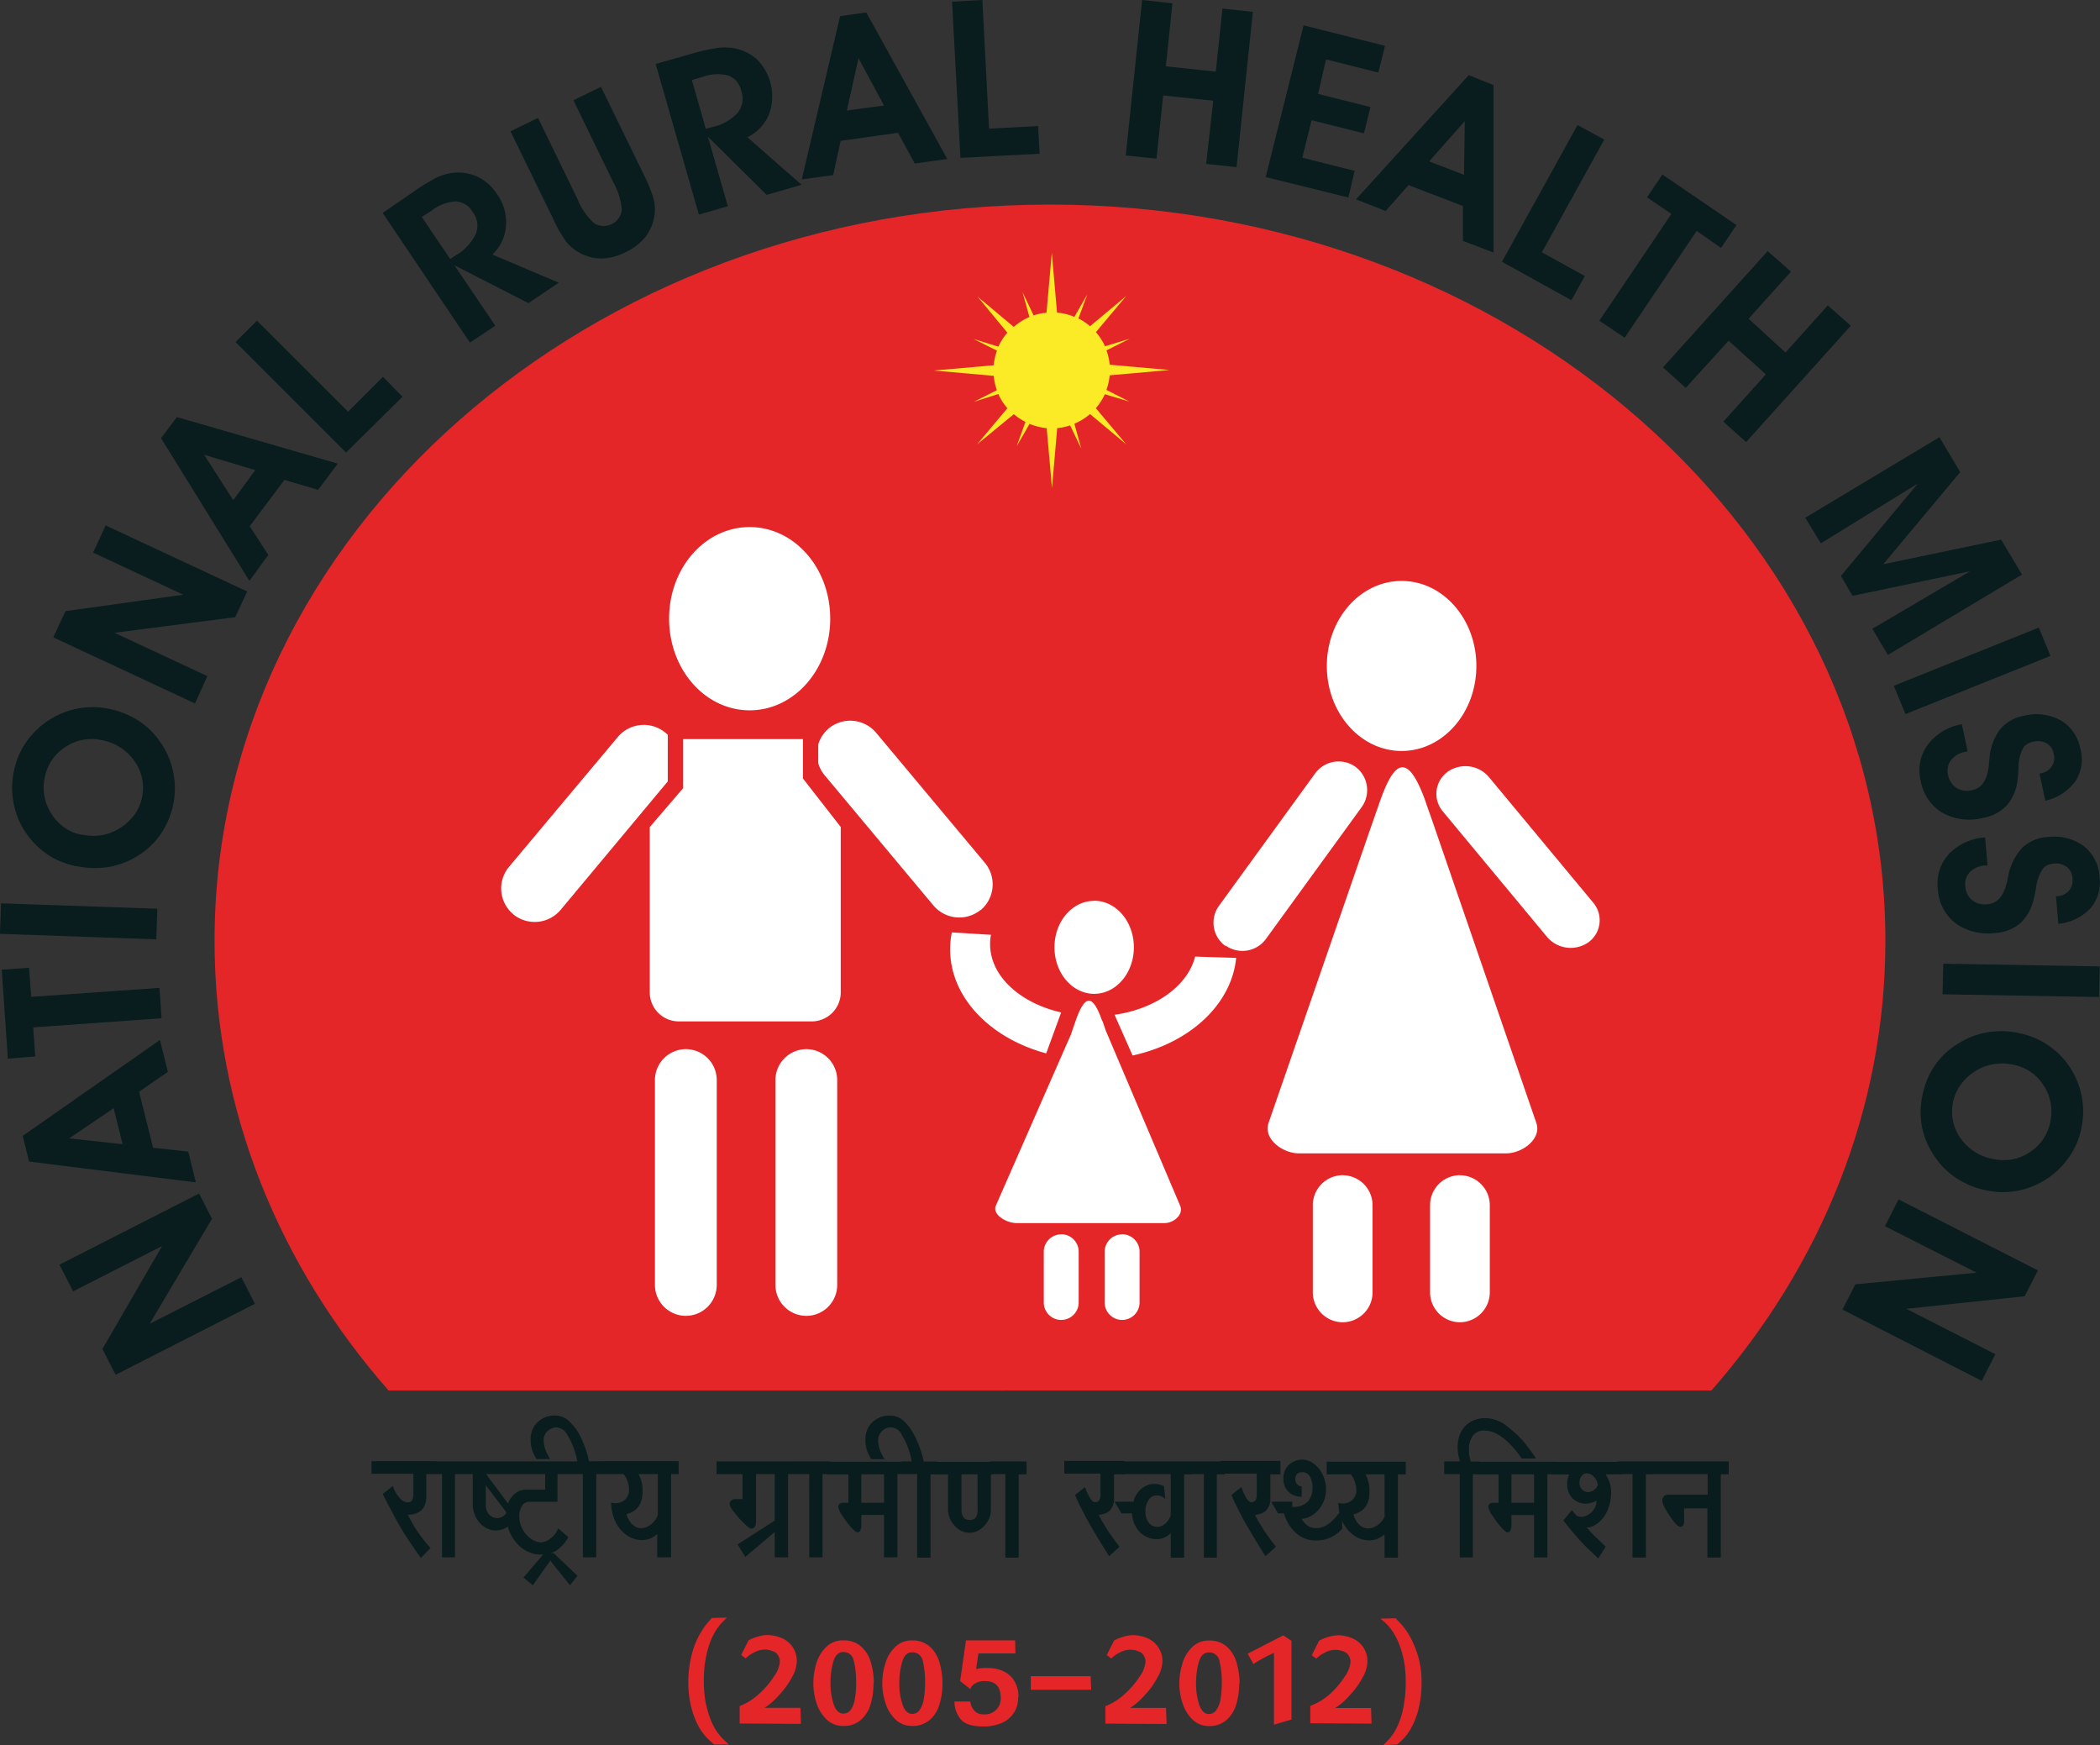 <svg id="Layer_1" data-name="Layer 1" xmlns="http://www.w3.org/2000/svg" viewBox="0 0 361.08 300"><rect x="0" y="0" width="361.08" height="300" fill="#333333" stroke="none"/><defs><style>.cls-1,.cls-5{fill:#e52628;}.cls-1,.cls-3,.cls-4{fill-rule:evenodd;}.cls-2{fill:#091c1e;}.cls-3{fill:#fff;}.cls-4{fill:#fbea26;}</style></defs><title>National-Rural-Health-Mission</title><path class="cls-1" d="M180.53,35.17c79.32,0,143.65,56.69,143.65,126.57,0,29.09-11.16,55.92-29.91,77.3H66.81c-18.76-21.38-29.92-48.14-29.92-77.3C36.89,91.85,101.22,35.17,180.53,35.17Z"/><path class="cls-2" d="M41.48,219.53l2.35,4.61-23.95,12.2-2.27-4.44,10.26-17.69L12.57,222l-2.34-4.59,24-12.23,2.22,4.34L25.73,227.58l15.75-8Zm-21.95-29-7.64,5.17,9.19,1-1.55-6.23Zm6.83,6.78,6,.66,1.32,5.29L5,199.68l-1.09-4.41,23.59-16.48,1.36,5.47-4.95,3.42,2.42,9.67ZM.28,166.7,5,166.37l.36,5,22.06-1.54.36,5.22L5.71,176.62l.35,5L1.35,182,.3,166.7Zm26.57-5.22L0,160.54l.18-5.25,26.87.93-.18,5.26Zm-12.74-18a8.83,8.83,0,0,0,3.28.11,8.58,8.58,0,0,0,3-1.09A9,9,0,0,0,23,140.21a7.61,7.61,0,0,0,1.39-3,7.89,7.89,0,0,0-1.23-6.32,8.76,8.76,0,0,0-5.63-3.64,8,8,0,0,0-6.24,1.14,7.91,7.91,0,0,0-3.57,5.16,8.18,8.18,0,0,0,1.13,6.35,7.89,7.89,0,0,0,5.23,3.63Zm-1,5.44a14.7,14.7,0,0,1-4-1.45A13.16,13.16,0,0,1,5.94,145a13.61,13.61,0,0,1-3.34-5.82,13.94,13.94,0,0,1-.18-6.76,13.2,13.2,0,0,1,2.08-4.84,14,14,0,0,1,8.9-5.78,13.54,13.54,0,0,1,5.38.07,14.63,14.63,0,0,1,5.08,2.06,13.22,13.22,0,0,1,3.79,3.77,13.51,13.51,0,0,1,2.14,5.08,13.76,13.76,0,0,1,0,5.5,14.14,14.14,0,0,1-2.21,5.19,13,13,0,0,1-4,3.72,13.94,13.94,0,0,1-5,1.87,14.8,14.8,0,0,1-5.39-.16ZM35.67,116.2l-2.14,4.73L9.16,109.57l2.1-4.51,20.27-2.82L16,95l2.17-4.67L42.5,101.68l-2.06,4.42-20.76,2.68,16,7.47Zm8.22-35.38L35.1,78.18l5,7.8Zm-1,9.57,3.24,5-3.25,4.47L27.69,75.32l2.73-3.62,27.66,8-3.39,4.51-5.78-1.71-6,8ZM69.2,68.2l-9.7,9.61-19-19,3.68-3.68L59.85,70.79l6-6Zm8.24-23.7,1-.65a8.48,8.48,0,0,0,3.38-3.66,3.85,3.85,0,0,0-.52-3.72,3.65,3.65,0,0,0-2.92-1.85,7.35,7.35,0,0,0-4.15,1.59l-1.71,1.08,4.87,7.21ZM85.16,56,80.8,58.89l-15-22.28L71.05,33a33,33,0,0,1,3.84-2.37,9,9,0,0,1,2.49-.84,8,8,0,0,1,4.57.52,8.29,8.29,0,0,1,3.51,3.07A8.17,8.17,0,0,1,87,38.76a7.52,7.52,0,0,1-2.33,5L96.07,48.6l-5.2,3.51L78.13,45.6l7,10.35Zm2.63-33.42,4.72-2.31,6.78,13.94a11.47,11.47,0,0,0,2.91,4.2,3.14,3.14,0,0,0,4.31-1.11,2.92,2.92,0,0,0,.41-1.18,11.42,11.42,0,0,0-1.52-4.89L98.6,17.24l4.73-2.31,7.49,15.35a22.74,22.74,0,0,1,1.58,4,7.08,7.08,0,0,1,.14,2.71A8,8,0,0,1,111,40.7a9.65,9.65,0,0,1-3.45,2.66,9.54,9.54,0,0,1-4.22,1.08,7.91,7.91,0,0,1-3.91-1.12,7,7,0,0,1-2-1.7,21.17,21.17,0,0,1-2.19-3.77L87.74,22.51Zm33.57-.42,1.12-.32a8.38,8.38,0,0,0,4.34-2.43,3.84,3.84,0,0,0,.65-3.7A3.6,3.6,0,0,0,125.28,13a7.32,7.32,0,0,0-4.44.21l-1.88.54Zm3.81,13.28-5,1.46L112.74,11l6.14-1.75a35.18,35.18,0,0,1,4.41-1,9.73,9.73,0,0,1,2.64,0,8.09,8.09,0,0,1,4.18,1.92,9,9,0,0,1,2.12,9.48,7.63,7.63,0,0,1-3.73,3.94l9.33,8.18-6,1.73-10.11-10,3.44,12ZM152,18.14,147.61,10l-2,9Zm-7.46,6.09-1.28,5.87-5.4.75,6.59-28.08,4.5-.63,13.93,25.19-5.59.78-2.88-5.28-9.87,1.39Zm34.22,2.2-13.62.71L163.7.29,168.91,0l1.15,22.12,8.43-.44ZM200,16.4l-1.15,10.87-5.29-.54L196.38,0l5.21.58L200.46,11.4l8.59.91,1.14-10.83,5.23.55-2.8,26.7-5.23-.55,1.22-10.87-8.59-.9Zm31.8,17.54-14.17-3.5,6.51-26.08,14,3.52-1.14,4.59-9-2.26-1.36,5.94,9,2.25-1.12,4.52-9-2.26-1.6,6.45,9,2.26L231.83,34Zm19.93-3.89.13-9.22-6.13,6.92,6,2.3Zm-9.48,1.7-4,4.52-5.09-2,19.38-21.35,4.26,1.71V43.41l-5.26-2,0-6-9.32-3.57Zm27.91,19.84L258.25,45l13-23.51L275.84,24,265.12,43.37l7.38,4.09-2.3,4.13Zm28.41-12.9-2.65,3.93-4.19-2.92L279.35,58.06,275,55.13l12.39-18.36-4.2-2.84L285.84,30ZM297.2,58.6l-7.35,8.08-3.91-3.52,18-20,4,3.54-7.28,8.09L307,60.6l7.28-8.1L318.23,56l-18,20-3.91-3.52,7.31-8.12-6.42-5.79Zm15.89,34.82L310.4,89l23.07-13.84,3.58,6L323.81,97l20.27-4.23,3.59,6L324.6,112.59l-2.66-4.5,16.82-9.89-20.23,4.23-2-3.41,13.22-15.89L313.14,93.37Zm12.55,24.47,24.92-10,2,4.87-24.93,10-2-4.87Zm11.68,6.59,1,4.69-.39.08a4,4,0,0,0-2.47,1.43,3,3,0,0,0-.51,2.52,3.37,3.37,0,0,0,1.46,2.26,3.54,3.54,0,0,0,2.7.37c1.7-.36,2.65-1.84,2.87-4.42a6.08,6.08,0,0,1,.08-.8,9.72,9.72,0,0,1,1.75-5.12,6.88,6.88,0,0,1,4.14-2.43,8.74,8.74,0,0,1,6.38.78,7.2,7.2,0,0,1,3.4,5,6.87,6.87,0,0,1-.91,5.51,8.73,8.73,0,0,1-5.14,3.3l-1-4.65.21-.05a2.89,2.89,0,0,0,1.88-1.19,2.69,2.69,0,0,0,.36-2.15,2.66,2.66,0,0,0-1.22-1.83,3.22,3.22,0,0,0-2.32-.27,3,3,0,0,0-1,.38,2.37,2.37,0,0,0-.7.64,7.34,7.34,0,0,0-.83,3.5,13.77,13.77,0,0,1-.13,1.77,8.21,8.21,0,0,1-1.79,4.56A7.29,7.29,0,0,1,341,140.6a9.53,9.53,0,0,1-7-.87,7.89,7.89,0,0,1-3.74-5.48,7.46,7.46,0,0,1,1.17-6.18,9.37,9.37,0,0,1,5.83-3.56Zm4,19.52.43,4.78h-.38a4,4,0,0,0-2.64,1.12,2.92,2.92,0,0,0-.81,2.44,3.37,3.37,0,0,0,1.16,2.41,3.56,3.56,0,0,0,2.65.7q2.6-.22,3.39-4l.17-.77a9.76,9.76,0,0,1,2.36-4.87,6.83,6.83,0,0,1,4.41-1.91,8.65,8.65,0,0,1,6.23,1.56A7.15,7.15,0,0,1,361,150.8a6.86,6.86,0,0,1-1.58,5.37,8.82,8.82,0,0,1-5.5,2.65l-.41-4.75h.22a2.84,2.84,0,0,0,2-.95,2.71,2.71,0,0,0,.62-2.1,2.62,2.62,0,0,0-1-2,3.09,3.09,0,0,0-2.26-.55,2.73,2.73,0,0,0-1,.25,2.18,2.18,0,0,0-.77.55,7.3,7.3,0,0,0-1.24,3.37c-.13.75-.25,1.33-.35,1.74a8.35,8.35,0,0,1-2.33,4.31,7.29,7.29,0,0,1-4.36,1.7,9.51,9.51,0,0,1-6.84-1.71,7.88,7.88,0,0,1-3-5.89,7.47,7.47,0,0,1,1.92-6,9.41,9.41,0,0,1,6.22-2.82Zm-7.18,21.67,26.89.47-.1,5.26L334,170.93ZM346,183a8.82,8.82,0,0,0-3.28-.05,8.53,8.53,0,0,0-3,1.14,8.78,8.78,0,0,0-2.57,2.36,7.56,7.56,0,0,0-1.33,3,7.83,7.83,0,0,0,1.33,6.29,8.67,8.67,0,0,0,5.69,3.53,8,8,0,0,0,6.21-1.23,7.83,7.83,0,0,0,3.49-5.22,8.17,8.17,0,0,0-1.23-6.34A7.93,7.93,0,0,0,346,183Zm.88-5.45a14.2,14.2,0,0,1,4,1.37,13.46,13.46,0,0,1,3.28,2.42,13.76,13.76,0,0,1,3.73,12.53,13.06,13.06,0,0,1-2,4.86,14,14,0,0,1-8.79,5.94,13.54,13.54,0,0,1-5.38,0,14.54,14.54,0,0,1-5.12-2,12.82,12.82,0,0,1-3.84-3.71,13.19,13.19,0,0,1-2.24-5,13.54,13.54,0,0,1,0-5.49,13.8,13.8,0,0,1,2.11-5.23,13.1,13.1,0,0,1,4-3.8,14,14,0,0,1,4.94-1.95,14.42,14.42,0,0,1,5.4.07ZM324.1,210.8l2.35-4.61L350.4,218.4l-2.27,4.44L327.78,225l15.31,7.8-2.34,4.59L316.8,225.13l2.21-4.34,20.85-2-15.76-8Z"/><path class="cls-3" d="M128.9,90.61c7.65,0,13.85,7,13.85,15.74s-6.2,15.76-13.85,15.76-13.85-7-13.85-15.76S121.25,90.61,128.9,90.61ZM88.26,157.19h0a5.83,5.83,0,0,0,8.15-.79l18.41-22.07v-8c-.14-.14-.29-.27-.44-.4h0a5.83,5.83,0,0,0-8.16.78L87.54,149a5.78,5.78,0,0,0,.68,8.14Zm80.36-.77h0a5.82,5.82,0,0,1-8.15-.79l-18.64-22.31a5.71,5.71,0,0,1-1.14-2.13V128a5.7,5.7,0,0,1,1.82-2.79h0a5.82,5.82,0,0,1,8.16.79l18.65,22.3a5.79,5.79,0,0,1-.7,8.16Zm-56.88-14.25,5.7-6.65v-8.46h20.62v6.77l6.5,8.34v28.49a5,5,0,0,1-4.92,4.93h-23a5,5,0,0,1-4.92-4.93V142.17Zm6.19,38.19h0a5.32,5.32,0,0,1,5.31,5.3V220.9a5.33,5.33,0,0,1-5.31,5.31h0a5.33,5.33,0,0,1-5.32-5.31V185.66a5.33,5.33,0,0,1,5.32-5.3Zm20.72,0h0a5.31,5.31,0,0,1,5.3,5.3V220.9a5.31,5.31,0,0,1-5.3,5.31h0a5.32,5.32,0,0,1-5.32-5.31V185.66a5.33,5.33,0,0,1,5.32-5.3ZM241,99.87c7.1,0,12.85,6.54,12.85,14.62S248.08,129.1,241,129.1s-12.86-6.54-12.86-14.61S233.89,99.87,241,99.87Zm-30.25,62.69h0a5,5,0,0,0,6.93-1.16l16.45-22.65a5,5,0,0,0-1.07-6.93h0A5,5,0,0,0,226.1,133l-16.49,22.7a4.94,4.94,0,0,0,1.07,6.91h0Zm62.41-.6h0a5.32,5.32,0,0,1-7.16-.9l-17.9-21.55a4.68,4.68,0,0,1,.52-6.6l.25-.2h0a5.3,5.3,0,0,1,7.15.89l17.91,21.56a4.68,4.68,0,0,1-.52,6.6Zm-28-24,1,2.82,18,52.26c.95,2.72-2.36,5.24-5.25,5.24H223.38c-2.89,0-6.2-2.52-5.26-5.24L235.79,142l1.4-4c2.68-7.79,5-8.45,8,0Zm-14.29,64.08h0a5.15,5.15,0,0,1,5.13,5.13v15a5.14,5.14,0,0,1-5.13,5.14h0a5.15,5.15,0,0,1-5.14-5.14v-15a5.16,5.16,0,0,1,5.14-5.14Zm20.16,0h0a5.16,5.16,0,0,1,5.13,5.13v15a5.16,5.16,0,0,1-5.13,5.14h0a5.15,5.15,0,0,1-5.14-5.14v-15a5.16,5.16,0,0,1,5.14-5.14Zm-61.46-26.5.56,1.63,12.78,30.09c.66,1.57-1.13,3-2.67,3H174.8c-1.84,0-4.23-1.52-3.57-3l12.9-29.4.8-2.32c1.56-4.48,2.91-4.86,4.59,0Zm-1.43-20.69c3.76,0,6.82,3.57,6.82,8s-3.06,8-6.82,8-6.83-3.57-6.83-8S184.36,154.87,188.13,154.87Zm-5.67,57.33h0a3,3,0,0,1,3,3v8.73a3,3,0,0,1-3,3h0a3,3,0,0,1-3-3v-8.73A3,3,0,0,1,182.46,212.2Zm10.47,0h0a3,3,0,0,1,3,3v8.73a3,3,0,0,1-3,3h0a3,3,0,0,1-3-3v-8.73A3,3,0,0,1,192.93,212.2Zm19.61-47.49c-.8,8-8,14.64-17.81,16.76l-3.1-7c7.07-1,12.6-5,13.85-10l7,.22Zm-32.65,16.4c-9.62-2.58-16.53-9.61-16.53-17.89a15,15,0,0,1,.29-2.91l6.73.41a8.69,8.69,0,0,0-.15,1.61c0,5.47,5.12,10.12,12.22,11.74l-2.56,7Z"/><path class="cls-4" d="M181.73,53.74a9.68,9.68,0,0,1,3,.73l2.22-3.85-1.52,4.12a10.5,10.5,0,0,1,2,1.34l6.22-5.2-5.22,6.22A9.91,9.91,0,0,1,190,59.53l4.25-1.3-4,2a9.5,9.5,0,0,1,.55,2.47l10.3.91-10.3.91a10.25,10.25,0,0,1-.56,2.51l3.95,2-4.22-1.26a10,10,0,0,1-1.55,2.4l5.22,6.21-6.22-5.2a10.07,10.07,0,0,1-2.69,1.66l1.19,4.29-1.92-4a9.86,9.86,0,0,1-2.22.47l-.9,10.3-.91-10.3a9.63,9.63,0,0,1-2.94-.74l-2.22,3.85,1.51-4.18a10,10,0,0,1-2-1.33L168,76.39l5.21-6.21a10.12,10.12,0,0,1-1.56-2.44l-4.2,1.34,3.95-2a10.49,10.49,0,0,1-.54-2.47l-10.3-.91,10.3-.91a10.25,10.25,0,0,1,.56-2.51l-4-2,4.24,1.31a10,10,0,0,1,1.55-2.4L168.09,51l6.22,5.2A10.07,10.07,0,0,1,177,54.5l-1.18-4.28,1.9,4a9.85,9.85,0,0,1,2.22-.46l.91-10.3.9,10.3Z"/><path class="cls-2" d="M75,253.41h-1.7v4a3.57,3.57,0,0,1-.21,1.2,2.55,2.55,0,0,1-.68,1.06,3.32,3.32,0,0,1-2.31.71l.62,1.14.4.71c.14.23.31.51.51.82.34.51.8,1.15,1.4,1.91a14.13,14.13,0,0,0,1,1.17l-1.67,1.7-.8-1.13-1.42-2.09q-.84-1.28-1.65-2.7l-.75-1.38c-.29-.54-.6-1.13-.94-1.75l-1-1.94,1.76-1.39a3.19,3.19,0,0,0,.33.84,5.7,5.7,0,0,0,.93,1.35,1.78,1.78,0,0,0,1.33.63,1,1,0,0,0,.47-.12.76.76,0,0,0,.29-.37,2.32,2.32,0,0,0,.17-.78v-3.64h-7.2V251.2H75v2.21Zm4.59,0H78.23v14.31H76V253.41H73.29v-2.18h6.29Zm8,8.81a3.54,3.54,0,0,1-2.34.88,3.45,3.45,0,0,1-1.94-.6,4.18,4.18,0,0,1-1.47-1.65,5,5,0,0,1-.56-2.34v-5.1h-2.3v-2.18h6.59v2.18h-2l4,5.34v3.47Zm-.46-2.15-3.6-4.74v3.58a2.06,2.06,0,0,0,.25,1,1.84,1.84,0,0,0,.67.74,1.78,1.78,0,0,0,.41.22,4.05,4.05,0,0,0,.5.12A2,2,0,0,0,87.08,260.07Zm11.11-6.66H95.86v4.76H91a1.43,1.43,0,0,0-1.24.7,3.2,3.2,0,0,0-.48,1.81,4.6,4.6,0,0,0,.54,2.15,4.82,4.82,0,0,0,1.44,1.67,3.08,3.08,0,0,0,1.75.65,2.81,2.81,0,0,0,1.66-.69,3.64,3.64,0,0,0,1.3-1.72l1.75,1.51a6.54,6.54,0,0,1-2,2.27,4.79,4.79,0,0,1-2.71.73,5.15,5.15,0,0,1-3-.93,6.62,6.62,0,0,1-2.18-2.54,7.31,7.31,0,0,1-.8-3.41,4.63,4.63,0,0,1,1-3.09,3.13,3.13,0,0,1,2.49-1.19h3.22v-2.68H84.87v-2.18H98.19v2.18Zm1.1,17.43L98,272.53l-3.38-4.25-3,4.25L90,271.2,93.6,267h1.6l4,3.81Zm4.5-17.43h-1.32v14.31h-2.3V253.41H97.5v-2.18h1.76a10.2,10.2,0,0,0-.44-1.73,12.47,12.47,0,0,0-1.25-2.79,2.27,2.27,0,0,0-1.86-1.32,2.22,2.22,0,0,0-1.53.61,2,2,0,0,0-.7,1.6A5.26,5.26,0,0,0,93.7,249a7.3,7.3,0,0,0,.55,1.25,2,2,0,0,0,.38.58H92.27l-.23-.36-.35-.68a5,5,0,0,1-.31-1,5.58,5.58,0,0,1-.14-1.35,4.19,4.19,0,0,1,.32-1.68,3.66,3.66,0,0,1,.92-1.31,4.19,4.19,0,0,1,3-1.11A3.47,3.47,0,0,1,98,244.47,8.64,8.64,0,0,1,99.82,247a18.51,18.51,0,0,1,1.09,2.75,12,12,0,0,1,.36,1.46h2.43v2.18Zm12.93,0h-1.38v14.31H113v-4a4.88,4.88,0,0,1-1.3.81,4,4,0,0,1-1.38.22,4.34,4.34,0,0,1-2.59-.87,5.69,5.69,0,0,1-1.94-2.35,7.56,7.56,0,0,1-.7-3.24,2,2,0,0,0,.73.13,2.58,2.58,0,0,0,1.62-.57,2.32,2.32,0,0,0,.71-1.91,3.84,3.84,0,0,0-.35-1.53,2.8,2.8,0,0,0-.6-1H103.1V251.2h13.59v2.18Zm-3.66,7v-7h-3.33a5.65,5.65,0,0,1,.7,3c0,2.13-.91,3.42-2.75,3.87a3.65,3.65,0,0,0,.91,1.71,3,3,0,0,0,.73.53,2,2,0,0,0,.83.19,2.59,2.59,0,0,0,1.3-.35A3.31,3.31,0,0,0,112,262a3.05,3.05,0,0,0,.48-.47,2.83,2.83,0,0,0,.58-1Zm23.82-7H135.5v14.31h-2.29V253.41H130v8c0,.91-.27,1.37-.83,1.37q-.33,0-1.2-.87a16.31,16.31,0,0,1-1.71-1.91,3.44,3.44,0,0,1-.8-1.35.77.77,0,0,1,.31-.71,1,1,0,0,1,.49-.23h1.41v-4.29h-4.47v-2.18h13.67v2.18Zm-3.16,9.49-5.63,4.76-1.31-2.16,6.94-4.45Zm9-9.49h-1.34v14.31h-2.29V253.41h-2.69v-2.18h6.3v2.18Zm12.88,0H154.3v14.31H152v-7.29h-3.9v1.92a1.73,1.73,0,0,1-.16.67.5.5,0,0,1-.55.39c-.2,0-.56-.3-1.1-.91a15.37,15.37,0,0,1-1.49-2,4,4,0,0,1-.67-1.39.63.63,0,0,1,.32-.63,1.85,1.85,0,0,1,.29-.13.69.69,0,0,1,.24,0h.9v-4.88H142.1v-2.18h13.53v2.18ZM152,258.34v-4.88h-3.9v4.88Zm9.27-4.88H160v14.31h-2.3V253.41H155v-2.18h1.77a11.24,11.24,0,0,0-.44-1.73,12.07,12.07,0,0,0-1.26-2.79,2.07,2.07,0,0,0-2.66-1.19,2.15,2.15,0,0,0-.74.48,2.1,2.1,0,0,0-.68,1.6,4.58,4.58,0,0,0,.22,1.42,6.6,6.6,0,0,0,.55,1.25,2,2,0,0,0,.38.58h-2.31l-.23-.36-.35-.68a5.06,5.06,0,0,1-.32-1,5.62,5.62,0,0,1-.13-1.35,4,4,0,0,1,.32-1.68,3.66,3.66,0,0,1,.92-1.31,4.13,4.13,0,0,1,3-1.11,3.49,3.49,0,0,1,2.55,1.11,9,9,0,0,1,1.78,2.57,17.43,17.43,0,0,1,1.08,2.75,10.41,10.41,0,0,1,.37,1.46h2.43v2.18Zm9.56,0h-.45v6.08a3.83,3.83,0,0,1-.5,1.9,4.23,4.23,0,0,1-1.36,1.49,3.16,3.16,0,0,1-3.64,0,4.23,4.23,0,0,1-1.36-1.52,3.72,3.72,0,0,1-.51-1.84v-6.08h-2.4v-2.18h10.22v2.15Zm-2.75,6.09v-6.09h-2.76v6.09c0,1.16.48,1.75,1.43,1.75S168.09,260.71,168.09,259.55Zm8.39-6.09h-1.32v14.31h-2.29V253.41h-2.68v-2.18h6.33v2.18Zm18.8,6.7h-2.45l-1.17-2h3.62Zm-2-6.7h-1.72v4a2.86,2.86,0,0,1-.88,2.36,2.68,2.68,0,0,1-1,.46l-.77.16.64,1.15.93,1.52c.35.51.77,1.12,1.26,1.79l.76,1-1.79,1.63-.62-1-1.23-2c-.23-.38-.49-.81-.77-1.29s-.59-1-.79-1.37c-.53-.9-1.06-1.93-1.62-3.07a17.56,17.56,0,0,1-.81-1.8l1.71-1.36a6.39,6.39,0,0,0,.59,1.4c.38.81.76,1.2,1.13,1.2.61,0,.93-.42.93-1.27v-3.64H183v-2.18h10.33v2.29Zm11.64,0H203.6v14.31h-2.3v-4.22l-.24.23a2,2,0,0,1-.47.35,4,4,0,0,1-.73.33,3.36,3.36,0,0,1-.89.13,4,4,0,0,1-3.09-1.32,4.93,4.93,0,0,1-1.23-3.52,5.53,5.53,0,0,1,.5-2.34,4,4,0,0,1,1.4-1.69,3.27,3.27,0,0,1,1.94-.62,3.61,3.61,0,0,1,1.64.4l.24,2.2a2.64,2.64,0,0,0-.5-.38,2,2,0,0,0-1-.24,1.61,1.61,0,0,0-1.38.79,3.24,3.24,0,0,0-.54,1.94,3,3,0,0,0,.57,1.95,1.75,1.75,0,0,0,1.44.72,1.85,1.85,0,0,0,1.2-.4,3.24,3.24,0,0,0,.81-.88,2.85,2.85,0,0,0,.33-.68v-7.11h-8.7v-2.18H204.9v2.18Zm5.64,0h-1.32v14.31H207V253.41H204.3v-2.18h6.32v2.18Zm11.65,6.7h-2.46l-1.16-2h3.62Zm-2-6.7h-1.78v4a2.86,2.86,0,0,1-.87,2.36,2.68,2.68,0,0,1-1,.46l-.77.16.63,1.15.94,1.52c.34.51.77,1.12,1.27,1.79l.76,1-1.8,1.63-.62-1-1.23-2c-.23-.38-.49-.81-.77-1.29s-.59-1-.79-1.37c-.53-.9-1.06-1.93-1.61-3.07a18.33,18.33,0,0,1-.82-1.8l1.72-1.36a5.91,5.91,0,0,0,.58,1.4c.38.81.76,1.2,1.13,1.2.61,0,.92-.42.92-1.27v-3.64h-6.26v-2.18h10.33v2.18Zm10.56,9.36a5.75,5.75,0,0,1-4.48,2,4.94,4.94,0,0,1-3-.92,6.53,6.53,0,0,1-1.95-2.32,9.55,9.55,0,0,1-.93-2.9,4.47,4.47,0,0,0,2.1.39,3.67,3.67,0,0,0,1.53-.34,2.65,2.65,0,0,0,1.19-1.08,3.39,3.39,0,0,0,.46-1.86,3.82,3.82,0,0,0-.43-1.93,1.45,1.45,0,0,0-1.36-.77c-.79,0-1.17.42-1.17,1.27a1.13,1.13,0,0,0,.35.84,1.16,1.16,0,0,0,.74.34v1.78a3.71,3.71,0,0,1-1.36-.28,2.78,2.78,0,0,1-1.25-1,3.07,3.07,0,0,1-.52-1.88,3.17,3.17,0,0,1,.43-1.7,3.07,3.07,0,0,1,1.17-1.12,3.35,3.35,0,0,1,1.61-.41,3.38,3.38,0,0,1,2,.69,4.82,4.82,0,0,1,1.51,1.84A6,6,0,0,1,228,256a5.42,5.42,0,0,1-.6,2.53,4.9,4.9,0,0,1-1.6,1.84,3.56,3.56,0,0,1-2,.72,3.5,3.5,0,0,0,.79,1,2.47,2.47,0,0,0,1.78.61,3.19,3.19,0,0,0,1.65-.47,6.25,6.25,0,0,0,1.36-1.1,9,9,0,0,0,1-1.21,3,3,0,0,0,.4-.69v3.57Zm10.95-9.36h-1.35v14.31h-2.3v-4a4.84,4.84,0,0,1-1.32.81,3.92,3.92,0,0,1-1.36.22,4.4,4.4,0,0,1-2.61-.87,5.74,5.74,0,0,1-1.93-2.35,7.28,7.28,0,0,1-.7-3.24,2,2,0,0,0,.74.13,2.53,2.53,0,0,0,1.6-.57,2.26,2.26,0,0,0,.72-1.91,3.69,3.69,0,0,0-.36-1.53,2.64,2.64,0,0,0-.59-1h-4.13v-2.18h13.59v2.21Zm-3.65,7v-7h-3.28a5.65,5.65,0,0,1,.7,3q0,3.19-2.75,3.87a3.56,3.56,0,0,0,.91,1.71,3,3,0,0,0,.73.53,2,2,0,0,0,.83.19,2.52,2.52,0,0,0,1.29-.35,3,3,0,0,0,.56-.37,4.34,4.34,0,0,0,.49-.47,3.28,3.28,0,0,0,.58-1ZM264,250.74h-2.36a.83.83,0,0,1-.08-.12,9.23,9.23,0,0,0-.54-.77c-.22-.27-.44-.55-.67-.82s-.5-.55-.81-.86a9.49,9.49,0,0,0-2-1.57,4.62,4.62,0,0,0-2.29-.67,2.36,2.36,0,0,0-2,.88,3.78,3.78,0,0,0-.67,2.3v.66a3.76,3.76,0,0,0,.13.77q.09.42.12.51l.06.2h1.59v2.18h-1.23v14.31H251V253.41h-2.68v-2.18H251a1.38,1.38,0,0,1-.06-.26,3,3,0,0,0-.13-.54,7.4,7.4,0,0,1-.18-1.63,5.6,5.6,0,0,1,.59-2.63,4.09,4.09,0,0,1,1.67-1.75,5,5,0,0,1,1.17-.48,5.06,5.06,0,0,1,1.34-.15,6.16,6.16,0,0,1,3.89,1.53,21,21,0,0,1,1.75,1.52,13.71,13.71,0,0,1,1.39,1.56c.76,1,1.31,1.75,1.68,2.32Zm3.38,2.69h-1.32v14.31h-2.29v-7.29h-3.89v1.9a1.73,1.73,0,0,1-.16.67.5.5,0,0,1-.55.39c-.2,0-.56-.3-1.1-.91a15.37,15.37,0,0,1-1.49-2,4,4,0,0,1-.67-1.39.63.63,0,0,1,.32-.63,1.85,1.85,0,0,1,.29-.13.45.45,0,0,1,.23,0h.91v-4.88h-3.8v-2.18H267.4v2.18Zm-3.61,4.91v-4.88h-3.89v4.88Zm15.05-4.88h-2.73a8.24,8.24,0,0,1,.7,1.47,5,5,0,0,1,.23,1.58,7.76,7.76,0,0,1-.53,2.9,5.59,5.59,0,0,1-1.49,2.22,4.79,4.79,0,0,1-1.06.71,2.47,2.47,0,0,1-1.14.25l.56.6a11.1,11.1,0,0,0,.82.86l1.91,1.83-1.28,2.05-.69-.68L272.8,266l-1.36-1.43-1.63-1.91-1-1.27,1.45-1.78.86,1,.24.08a2.13,2.13,0,0,0,.44.07h.33a2.92,2.92,0,0,0,2.4-2.79,4.22,4.22,0,0,1-1.8.53,3.31,3.31,0,0,1-2.33-.9,3.38,3.38,0,0,1-.93-2.52,3.8,3.8,0,0,1,.35-1.59h-3v-2.18h12v2.18Zm-4.09,1.87a2.08,2.08,0,0,0-.22-.81,2.66,2.66,0,0,0-.69-.87,1.58,1.58,0,0,0-1-.37,1.11,1.11,0,0,0-.87.47,1.81,1.81,0,0,0-.37,1.14,1.6,1.6,0,0,0,.44,1.17,1.4,1.4,0,0,0,1.06.44,1.64,1.64,0,0,0,1-.35,1.94,1.94,0,0,0,.65-.82Zm9.61-1.88H283v14.31h-2.3V253.41h-2.67v-2.18h6.28v2.22Zm12.89,0h-1.36v14.31h-2.3V259.3h-4v2.18c0,.69-.23,1-.69,1-.23,0-.59-.31-1.11-.94-.25-.31-.48-.63-.7-1a9.4,9.4,0,0,1-.63-1,4,4,0,0,1-.61-1.48,1,1,0,0,1,.33-.89,1.07,1.07,0,0,1,.6-.22h6.86v-3.54H283.7v-2.18h13.54v2.22Z"/><path class="cls-5" d="M125.23,299.9H122.8l-.87-.76a10.45,10.45,0,0,1-1.5-1.82A13.08,13.08,0,0,1,119,294a14.54,14.54,0,0,1-.48-2.25,19.34,19.34,0,0,1,.38-7.15,14.4,14.4,0,0,1,1.28-3.4c.26-.47.51-.87.73-1.21a9.76,9.76,0,0,1,.66-.89l.82-.95,2.6-.07-.9.91a9.18,9.18,0,0,0-1.39,2,8.42,8.42,0,0,0-.64,1.44q-.32.9-.54,1.83a20.22,20.22,0,0,0-.5,4.78,22,22,0,0,0,.15,2.56,13.07,13.07,0,0,0,.45,2.24,12.73,12.73,0,0,0,1.25,3.22,9.56,9.56,0,0,0,1.45,1.9l.93.87Zm12.46-3.55-10.51-.06v-3a10.31,10.31,0,0,0,3.33-2.09,14.73,14.73,0,0,0,2.57-3,5.13,5.13,0,0,0,1-2.38,2,2,0,0,0-.72-1.73,3.65,3.65,0,0,0-2.09-.5,3.8,3.8,0,0,0-1.65.51,4.81,4.81,0,0,0-1.4,1l-.78-.59L128.7,282a6.48,6.48,0,0,1,1.52-.62,5.94,5.94,0,0,1,1.62-.3,6.44,6.44,0,0,1,2.52.5A4.23,4.23,0,0,1,137,285.7a5.94,5.94,0,0,1-.8,2.59,15.21,15.21,0,0,1-.91,1.49,14.35,14.35,0,0,1-1.2,1.48,16.32,16.32,0,0,1-1.3,1.33,10.85,10.85,0,0,1-1.34,1h6.18l.08,2.65Zm12.51-7a12.73,12.73,0,0,1-.49,3.58,5.68,5.68,0,0,1-1.67,2.72,4.39,4.39,0,0,1-3.06,1.06,4,4,0,0,1-2.82-1.08,6.73,6.73,0,0,1-1.74-2.77,11,11,0,0,1-.57-3.51,11.47,11.47,0,0,1,.55-3.49,6.35,6.35,0,0,1,1.71-2.77A4,4,0,0,1,145,282a4.41,4.41,0,0,1,3.07,1.06,5.72,5.72,0,0,1,1.66,2.7,12.84,12.84,0,0,1,.38,1.74,11.32,11.32,0,0,1,.14,1.84Zm-3,0a14.5,14.5,0,0,0-.4-3.83A1.77,1.77,0,0,0,145,284c-.81,0-1.38.53-1.7,1.6a11.21,11.21,0,0,0-.37,1.72,13.57,13.57,0,0,0-.13,2,11.22,11.22,0,0,0,.55,3.68c.37,1.06.92,1.59,1.67,1.59a1.54,1.54,0,0,0,1.28-.69A4.71,4.71,0,0,0,147,292a15,15,0,0,0,.21-2.67Zm14.86,0a12.39,12.39,0,0,1-.5,3.58,5.68,5.68,0,0,1-1.67,2.72,4.39,4.39,0,0,1-3.06,1.06,4,4,0,0,1-2.82-1.08,6.7,6.7,0,0,1-1.73-2.77,10.77,10.77,0,0,1-.58-3.51,11.48,11.48,0,0,1,.56-3.49,6.35,6.35,0,0,1,1.71-2.77,4,4,0,0,1,2.83-1.08,4.44,4.44,0,0,1,3.08,1.06,5.7,5.7,0,0,1,1.65,2.7,11.49,11.49,0,0,1,.38,1.74,11.32,11.32,0,0,1,.15,1.84Zm-3,0a14.93,14.93,0,0,0-.4-3.83,1.78,1.78,0,0,0-1.83-1.47c-.8,0-1.37.53-1.69,1.6a11.24,11.24,0,0,0-.38,1.72,15.07,15.07,0,0,0-.13,2,11.22,11.22,0,0,0,.56,3.68c.37,1.06.92,1.59,1.66,1.59a1.52,1.52,0,0,0,1.28-.69,4.73,4.73,0,0,0,.72-1.91,17.06,17.06,0,0,0,.21-2.67Zm16,2.44a5.19,5.19,0,0,1-.21,1.56,4.15,4.15,0,0,1-.66,1.29,4.6,4.6,0,0,1-2.15,1.64,7.91,7.91,0,0,1-2.93.52c-2,0-3.37-.45-4-1.35a4.75,4.75,0,0,1-1-2.94h2.73a2.45,2.45,0,0,0,.16.7,2.52,2.52,0,0,0,.67,1,1.9,1.9,0,0,0,1.4.5,2.7,2.7,0,0,0,3-2.8c0-1.95-.9-2.91-2.69-2.91a3.18,3.18,0,0,0-1.83.47c-.45.32-.67.63-.67.93L165.09,289l1-7h8.45l.06,2.24h-6.37l-.39,2.69a7.53,7.53,0,0,1,2-.18,6.43,6.43,0,0,1,2.66.54,4.35,4.35,0,0,1,1.9,1.68,5.12,5.12,0,0,1,.71,2.81Zm12.62-1.3-10.44,0v-2.34h10.29l.09,2.4Zm12.89,5.88-10.51-.06v-3a10.2,10.2,0,0,0,3.32-2.09,14.73,14.73,0,0,0,2.57-3,5.15,5.15,0,0,0,1-2.38,2,2,0,0,0-.72-1.73,3.7,3.7,0,0,0-2.1-.5,3.88,3.88,0,0,0-1.65.51,5,5,0,0,0-1.4,1l-.78-.59,1.26-2.51a6.38,6.38,0,0,1,1.53-.62,5.87,5.87,0,0,1,1.61-.3,6.45,6.45,0,0,1,2.53.5,4.25,4.25,0,0,1,2.64,4.12,6,6,0,0,1-.81,2.59,15.21,15.21,0,0,1-.91,1.49,13.06,13.06,0,0,1-1.19,1.48,16.44,16.44,0,0,1-1.31,1.33,9.43,9.43,0,0,1-1.35,1h6.19l.09,2.65Zm12.51-7a12.74,12.74,0,0,1-.5,3.58,5.8,5.8,0,0,1-1.67,2.72,4.36,4.36,0,0,1-3,1.06,4,4,0,0,1-2.82-1.08,6.6,6.6,0,0,1-1.73-2.77,10.77,10.77,0,0,1-.58-3.51,11.48,11.48,0,0,1,.56-3.49,6.33,6.33,0,0,1,1.7-2.77,4,4,0,0,1,2.84-1.08,4.44,4.44,0,0,1,3.08,1.06,5.78,5.78,0,0,1,1.65,2.7,11.49,11.49,0,0,1,.38,1.74,12.57,12.57,0,0,1,.15,1.84Zm-3,0a15.39,15.39,0,0,0-.4-3.83,1.78,1.78,0,0,0-1.84-1.47c-.8,0-1.36.53-1.7,1.6a12.51,12.51,0,0,0-.36,1.72,15.07,15.07,0,0,0-.13,2,11.49,11.49,0,0,0,.55,3.68c.38,1.06.93,1.59,1.67,1.59a1.52,1.52,0,0,0,1.27-.69,4.55,4.55,0,0,0,.73-1.91,17.06,17.06,0,0,0,.21-2.67ZM222,295.62l-2.95.88V284.15a22,22,0,0,0-2,1,10.31,10.31,0,0,0-1.52.93l-1-1.79,6.13-3.15,1.4.94v13.53Zm13.8.69-10.5-.06v-3a10.3,10.3,0,0,0,3.33-2,14.73,14.73,0,0,0,2.57-3,5.24,5.24,0,0,0,1-2.38,2,2,0,0,0-.71-1.73,3.7,3.7,0,0,0-3.75,0,5,5,0,0,0-1.41,1l-.77-.59,1.26-2.51a8.09,8.09,0,0,1,3.13-.92,6.45,6.45,0,0,1,2.53.5,4.36,4.36,0,0,1,1.91,1.54,4.29,4.29,0,0,1,.73,2.58,5.94,5.94,0,0,1-.8,2.59,13.58,13.58,0,0,1-.92,1.49,13.06,13.06,0,0,1-1.19,1.48,16.32,16.32,0,0,1-1.3,1.33,10.25,10.25,0,0,1-1.35,1h6.18l.09,2.65Zm8.63-7.21a19.18,19.18,0,0,1-.57,4.89,13.14,13.14,0,0,1-1.33,3.27,8.92,8.92,0,0,1-1.46,1.89l-.83.76-2.39.09.89-.91a8.24,8.24,0,0,0,1.34-1.93,13.38,13.38,0,0,0,1.15-3.27,22.26,22.26,0,0,0,.47-4.82,21.28,21.28,0,0,0-.14-2.52,16.91,16.91,0,0,0-.44-2.23,13.63,13.63,0,0,0-1.29-3.23,9.48,9.48,0,0,0-1.27-1.76,15.31,15.31,0,0,0-1.22-1.07l2.64-.06.86.93a11.29,11.29,0,0,1,1.53,2.1,17.07,17.07,0,0,1,1.41,3.33,16.17,16.17,0,0,1,.48,2.17,15.65,15.65,0,0,1,.17,2.37Z"/></svg>